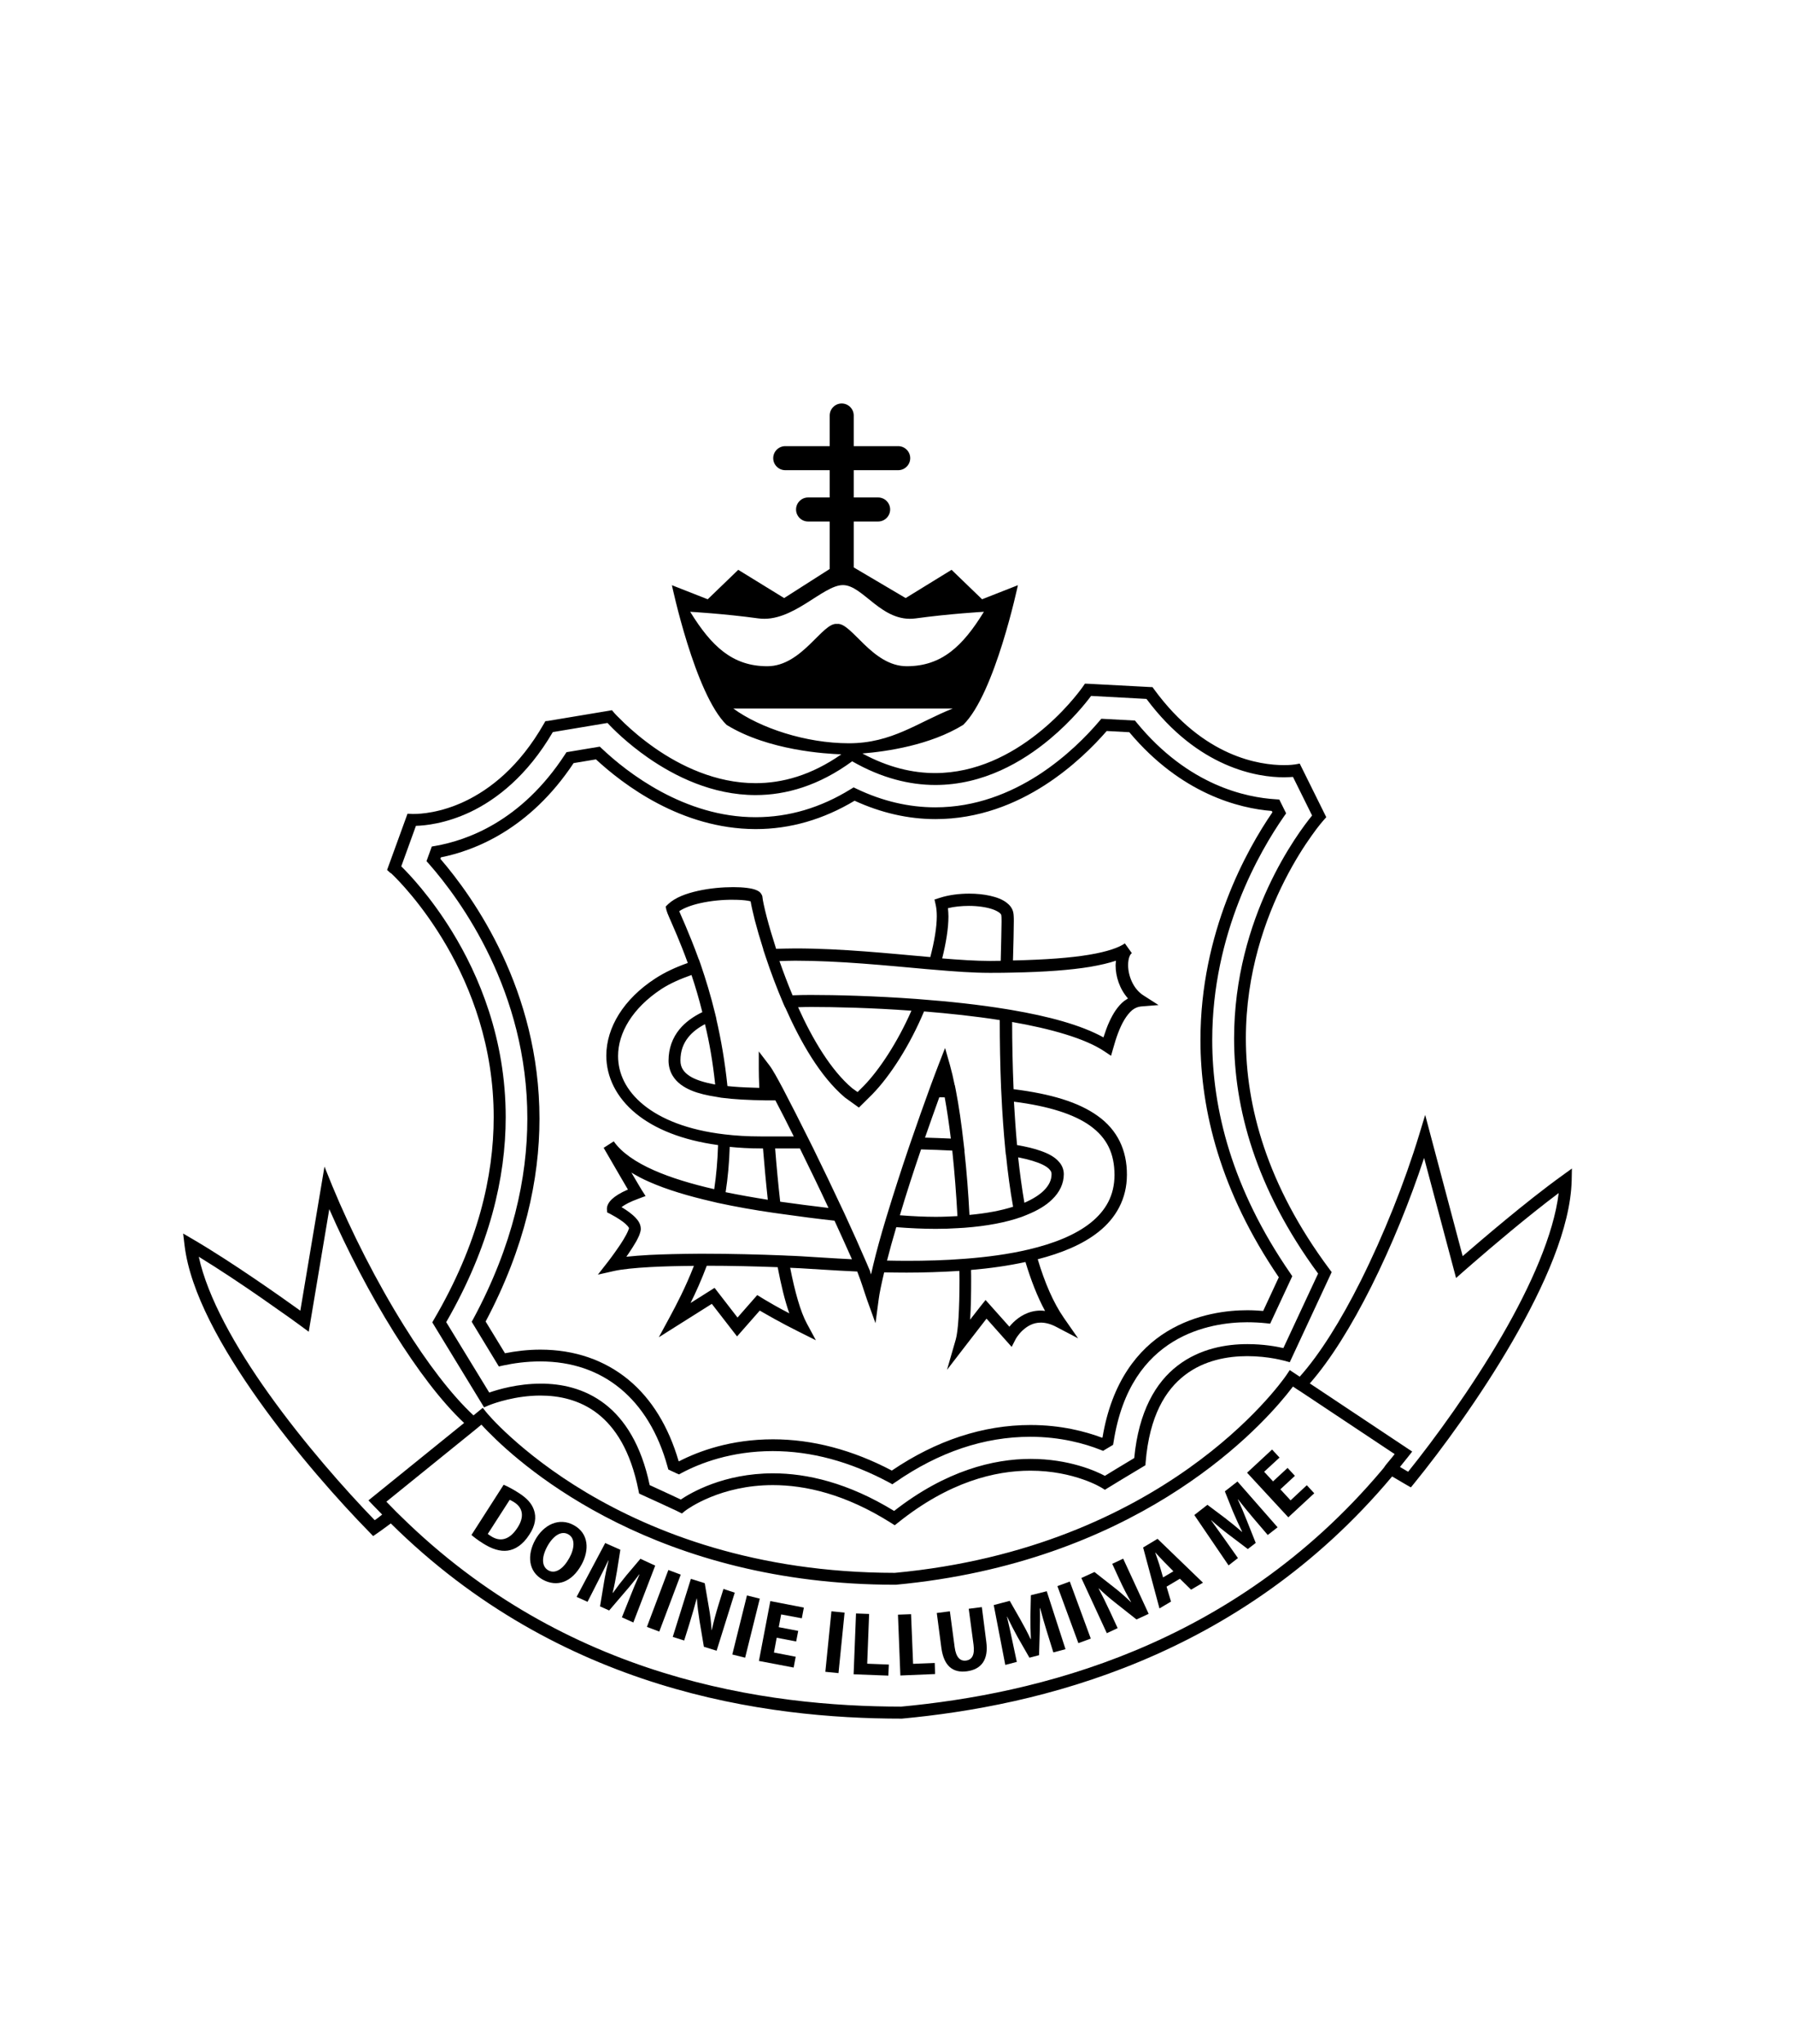 <?xml version="1.0" encoding="utf-8"?>
<!-- Generator: Adobe Illustrator 24.0.0, SVG Export Plug-In . SVG Version: 6.00 Build 0)  -->
<svg version="1.1" id="Layer_1" xmlns="http://www.w3.org/2000/svg" xmlns:xlink="http://www.w3.org/1999/xlink" x="0px" y="0px"
	 viewBox="0 0 149.28 170.08" style="enable-background:new 0 0 149.28 170.08;" xml:space="preserve">
<g>
	<path d="M32.56,72.67c0.46,0.43,2.59,2.55,4.61,6.04c2.02,3.49,3.91,8.33,3.91,14.24c0,4.91-1.3,10.56-4.96,16.81l-0.15,0.26
		l4.31,7.07l0.4-0.17l0.08-0.03c0.38-0.15,2.15-0.78,4.21-0.78c1.55,0,3.26,0.35,4.74,1.49c1.47,1.14,2.76,3.08,3.42,6.41l0.05,0.25
		l0.23,0.11c1.24,0.56,2.01,0.92,2.46,1.13c0.23,0.11,0.38,0.18,0.47,0.22c0.09,0.04,0.12,0.06,0.12,0.06l0.28,0.14l0.25-0.2
		l0.02-0.02c0.28-0.21,2.98-2.14,7.3-2.14c2.69,0,6.03,0.74,9.84,3.15l0.3,0.19l0.28-0.22c4.25-3.4,8.07-4.32,11.01-4.32
		c1.83,0,3.33,0.36,4.36,0.72c0.52,0.18,0.92,0.36,1.18,0.49c0.13,0.07,0.23,0.12,0.3,0.16l0.07,0.04l0.02,0.01l0.27,0.17l0.27-0.17
		l0.12-0.07c0.26-0.16,1-0.62,2.76-1.67l0.22-0.13l0.02-0.26c0.32-3.85,1.65-6,3.26-7.24c1.61-1.24,3.57-1.58,5.2-1.58
		c0.89,0,1.68,0.1,2.24,0.2c0.28,0.05,0.5,0.1,0.66,0.14l0.17,0.04l0.05,0.01l0.41,0.12l3.49-7.5l-0.18-0.24
		c-5.25-7.05-6.96-13.61-6.96-19.21c0-5.43,1.62-9.97,3.24-13.16c0.81-1.59,1.62-2.85,2.23-3.7c0.3-0.43,0.55-0.75,0.73-0.97
		c0.09-0.11,0.16-0.19,0.2-0.24l0.07-0.08l0.22-0.25l-2.21-4.46l-0.37,0.07l-0.01,0c-0.06,0.01-0.4,0.06-0.94,0.06
		c-1.98-0.01-6.65-0.63-10.79-6.3l-0.14-0.19l-0.24-0.01c-5.1-0.27-5.1-0.27-5.1-0.27l-0.28-0.01l-0.16,0.23l-0.05,0.07
		c-0.27,0.38-1.62,2.19-3.77,3.88c-2.14,1.69-5.06,3.26-8.49,3.26c-1.86,0-3.88-0.46-6.05-1.63c1.99-0.16,5.63-0.68,8.39-2.38
		c2.64-2.57,4.55-11.62,4.55-11.62l-2.98,1.17l-2.54-2.45l-3.82,2.35l-4.32-2.55v-3.82h2.03c0.55,0,1-0.45,1-1s-0.45-1-1-1h-2.03
		v-2.27h3.7c0.55,0,1-0.45,1-1s-0.45-1-1-1h-3.7v-2.55c0-0.55-0.45-1-1-1s-1,0.45-1,1v2.55h-3.7c-0.55,0-1,0.45-1,1s0.45,1,1,1h3.7
		v2.27h-1.8c-0.55,0-1,0.45-1,1s0.45,1,1,1h1.8v3.95l-3.79,2.42l-3.82-2.35l-2.54,2.45l-2.98-1.17c0,0,1.91,9.05,4.55,11.62
		c3.47,2.14,8.31,2.41,9.55,2.45c-2.51,1.75-4.91,2.4-7.14,2.4c-3.32,0-6.27-1.45-8.39-2.93c-1.06-0.74-1.91-1.48-2.49-2.03
		c-0.29-0.28-0.51-0.51-0.67-0.66l-0.17-0.18l-0.05-0.06l-0.18-0.21l-0.28,0.05c0,0,0,0-5.04,0.84L45.38,60l-0.12,0.21
		c-2.06,3.61-4.51,5.47-6.56,6.45c-2.06,0.98-3.74,1.06-4.25,1.06l-0.13,0l-0.03,0l-0.38-0.02l-1.7,4.68l0.25,0.23L32.56,72.67z
		 M46,60.91c2.97-0.49,4.12-0.69,4.55-0.76c0.43,0.47,1.62,1.67,3.37,2.89c2.22,1.54,5.34,3.11,8.96,3.11
		c2.52,0,5.26-0.78,8.03-2.81c2.44,1.4,4.78,1.97,6.92,1.97c3.99,0,7.27-1.93,9.54-3.83c1.83-1.53,3.01-3.03,3.42-3.58
		c0.09,0,0.21,0.01,0.37,0.02c0.62,0.03,1.84,0.1,4.24,0.23c4.3,5.77,9.28,6.53,11.45,6.52c0.31,0,0.56-0.02,0.74-0.03l1.59,3.21
		c-1.12,1.37-6.49,8.43-6.49,18.55c0,5.74,1.76,12.45,6.99,19.56l-2.89,6.2c-0.56-0.13-1.65-0.33-2.99-0.33
		c-1.76,0-3.95,0.36-5.81,1.79c-1.82,1.39-3.24,3.81-3.61,7.69c-1.4,0.84-2.11,1.27-2.44,1.48c-0.75-0.4-2.99-1.41-6.18-1.41
		c-3.09,0-7.06,0.97-11.36,4.33c-3.83-2.35-7.27-3.13-10.07-3.13c-4.12,0-6.86,1.63-7.68,2.18c-0.35-0.17-1.11-0.52-2.59-1.2
		c-0.7-3.34-2.08-5.48-3.73-6.75c-1.7-1.31-3.65-1.7-5.35-1.69c-1.92,0-3.55,0.49-4.27,0.74L37.13,110
		c3.62-6.28,4.95-12.03,4.95-17.05c0-6.54-2.23-11.81-4.46-15.44c-1.82-2.96-3.61-4.82-4.23-5.43l1.22-3.37
		c0.73-0.02,2.44-0.17,4.52-1.15C41.31,66.52,43.87,64.55,46,60.91z M57.43,50.9c0,0,2.84,0.16,5.67,0.55
		c2.84,0.39,5.35-2.77,7.04-2.77s3.23,3.16,6.06,2.77c2.84-0.39,5.67-0.55,5.67-0.55c-1.76,2.87-3.52,4.53-6.42,4.53
		c-2.9,0-4.6-3.68-5.8-3.52c-1.21-0.16-2.9,3.52-5.8,3.52S59.2,53.77,57.43,50.9z M61.02,58.95h18.26
		c-2.92,1.15-5.05,2.89-8.64,2.89C67.05,61.84,63.24,60.57,61.02,58.95z"/>
	<path d="M35.93,70.43l-0.34,0.94l-0.1,0.28l0.2,0.22c2.63,2.99,8.2,10.6,8.19,21.19c0,4.94-1.2,10.54-4.49,16.66l-0.14,0.25
		l2.26,3.72l0.35-0.08c0.88-0.19,1.94-0.34,3.09-0.34c2.65,0,4.89,0.79,6.68,2.27c1.79,1.48,3.14,3.66,3.92,6.5l0.06,0.22l0.21,0.1
		c0.16,0.07,0.31,0.14,0.45,0.21l0.23,0.1l0.22-0.12c1.52-0.81,4.12-1.82,7.58-1.82c3.2,0,6.44,0.87,9.68,2.61l0.27,0.15l0.25-0.17
		c3.64-2.52,7.4-3.78,11.23-3.78c2.53,0,4.54,0.57,5.83,1.08l0.23,0.09l0.21-0.13c0.13-0.08,0.27-0.16,0.42-0.25l0.2-0.12l0.04-0.23
		c0.71-4.56,2.74-6.99,4.95-8.35c2.22-1.36,4.67-1.62,6.16-1.62c0.56,0,1.09,0.03,1.57,0.08l0.35,0.04l1.84-3.95l-0.16-0.24
		c-4.87-7.06-6.5-13.67-6.5-19.41c0-8.9,3.95-15.71,5.98-18.62l0.17-0.24l-0.57-1.15l-0.29-0.02c-2.46-0.15-7.27-1.13-11.58-6.38
		l-0.14-0.17l-2.8-0.15l-0.16,0.19c-1.01,1.19-2.75,2.99-5.07,4.49c-2.33,1.5-5.23,2.69-8.58,2.69c-2.2,0-4.39-0.51-6.55-1.54
		l-0.25-0.12l-0.23,0.14c-2.52,1.56-5.17,2.34-7.92,2.34h0h0c-5.93,0.01-10.71-3.73-12.79-5.7l-0.18-0.17l-2.77,0.46l-0.12,0.18
		c-3.65,5.61-8.22,7.17-10.8,7.62L35.93,70.43z M47.73,63.49l1.86-0.31c2.25,2.08,7.08,5.78,13.26,5.8l0.02,0h0.02h0h0
		c2.86,0,5.62-0.8,8.22-2.36c2.2,1.01,4.46,1.53,6.73,1.53c3.6,0,6.69-1.27,9.12-2.84c2.32-1.5,4.06-3.26,5.13-4.49l1.88,0.1
		c4.32,5.15,9.17,6.34,11.85,6.55l0.06,0.11c-2.14,3.12-5.99,9.98-5.99,18.95c0,5.86,1.67,12.62,6.52,19.74l-1.3,2.8
		c-0.41-0.03-0.84-0.06-1.31-0.06c-1.6,0-4.23,0.27-6.69,1.77c-2.41,1.47-4.6,4.18-5.37,8.82c-0.01,0.01-0.02,0.01-0.03,0.02
		c-1.39-0.52-3.42-1.06-5.96-1.06c-3.96,0-7.85,1.29-11.54,3.79c-3.27-1.72-6.6-2.6-9.89-2.6c-3.5,0-6.17,0.98-7.82,1.83
		c-0.01,0-0.02-0.01-0.03-0.01c-0.84-2.88-2.25-5.19-4.18-6.78c-1.98-1.63-4.47-2.5-7.32-2.5c-1.09,0-2.09,0.13-2.95,0.3l-1.61-2.64
		c3.26-6.15,4.48-11.84,4.48-16.87c0-10.71-5.47-18.4-8.25-21.63l0.05-0.12C39.46,70.78,44.06,69.02,47.73,63.49z"/>
	<path d="M130,97.8c-3.02,2.17-6.83,5.45-8.29,6.71l-3.12-11.75l-0.51,1.68c-1.19,3.91-2.94,8.31-4.87,12.16
		c-1.62,3.24-3.4,6.09-5.06,7.94l-0.83-0.55l-0.28,0.42l-0.02,0.03c-0.55,0.79-10.22,14.33-32.56,16.42
		c-11.58-0.01-20.07-3.35-25.68-6.69c-2.8-1.67-4.88-3.34-6.26-4.59c-0.69-0.62-1.2-1.14-1.54-1.5c-0.17-0.18-0.29-0.32-0.38-0.42
		l-0.09-0.11l-0.03-0.03l-0.31-0.39l-0.77,0.63c-1.82-1.69-3.85-4.36-5.77-7.44c-2.28-3.65-4.42-7.87-5.98-11.65L27,97.06
		l-0.29,1.73l-1.72,10.26c-1.57-1.13-5.67-4.03-8.88-5.91l-0.87-0.51l0.12,1c0.47,3.89,3.08,8.54,6.18,12.9
		c3.1,4.36,6.71,8.41,9.22,10.97l0.29,0.3l0.35-0.24c0,0,0.44-0.3,1.12-0.81c14.1,13.95,31.18,16.24,42.49,16.24h0.02l0.02,0
		c11.26-1.05,28.05-4.95,40.79-20.15c0.73,0.44,1.19,0.69,1.19,0.7l0.37,0.21l0.27-0.33c2.26-2.78,5.48-7.15,8.16-11.78
		c2.68-4.63,4.85-9.5,4.95-13.42l0.02-1L130,97.8z M124.98,111.13c-2.55,4.39-5.59,8.56-7.81,11.32c-0.17-0.1-0.4-0.23-0.68-0.4
		c0.23-0.29,0.46-0.57,0.69-0.86l0.33-0.42l-8.52-5.67c1.73-1.97,3.49-4.82,5.11-8.05c1.7-3.39,3.23-7.17,4.4-10.71l2.66,9.99
		l0.61-0.54c0,0,0.32-0.28,0.85-0.74c1.44-1.25,4.45-3.82,7.08-5.79C129.29,102.69,127.37,107.01,124.98,111.13z M114.99,122.31
		c-12.49,14.82-28.89,18.64-40,19.68c-11.16-0.01-27.84-2.26-41.65-15.85c-0.12-0.12-0.24-0.24-0.36-0.35
		c-0.12-0.12-0.23-0.24-0.35-0.36c-0.16-0.16-0.32-0.32-0.48-0.49l7.24-5.86l0.16-0.13l0.21-0.17l0.03-0.03l0.27-0.22
		c0.14,0.16,0.34,0.37,0.58,0.61c3.08,3.14,14.09,12.71,33.86,12.71h0.02l0.02,0c19.68-1.84,29.76-12.42,32.53-15.83
		c0.22-0.27,0.39-0.49,0.52-0.66l0.28,0.19l0.03,0.02l0.22,0.14l0.17,0.11l7.76,5.16c-0.14,0.18-0.28,0.36-0.43,0.53
		c-0.11,0.13-0.21,0.26-0.32,0.39C115.21,122.05,115.1,122.18,114.99,122.31z M31.18,126.48c-2.46-2.54-5.88-6.4-8.83-10.54
		c-2.77-3.88-5.08-8-5.81-11.38c1.76,1.08,3.69,2.37,5.27,3.47c0.93,0.65,1.74,1.22,2.32,1.63c0.57,0.41,0.91,0.66,0.91,0.66
		l0.65,0.48l1.71-10.2c1.5,3.42,3.37,7.03,5.38,10.25c1.92,3.07,3.93,5.75,5.84,7.54l-7.96,6.44l0.37,0.39
		c0.26,0.27,0.51,0.53,0.77,0.79C31.56,126.21,31.35,126.37,31.18,126.48z"/>
	<path d="M51.31,103.99c-0.19,0.27-0.36,0.51-0.49,0.68c-0.13,0.17-0.21,0.28-0.21,0.28l-0.86,1.1l1.37-0.31
		c0.63-0.14,1.7-0.25,2.98-0.32c1.08-0.06,2.33-0.09,3.64-0.1c-0.7,1.8-1.45,3.22-2.01,4.26l-0.91,1.68l4.41-2.78l2.1,2.71
		l1.89-2.15c0.57,0.33,1.76,1.02,3.25,1.76l1.42,0.71l-0.75-1.39c-0.53-0.97-1-2.65-1.39-4.64c0.3,0.01,0.59,0.03,0.87,0.04h0
		c0.97,0.05,2.66,0.18,4.71,0.27c0.35,0.88,0.58,1.68,0.83,2.39l0.69,1.91l0.27-2.02c0.05-0.41,0.21-1.19,0.45-2.21
		c0.61,0.01,1.22,0.02,1.87,0.02c1.42,0,2.91-0.05,4.39-0.14c0,0.26,0.01,0.53,0.01,0.79c0,1.19-0.03,2.25-0.08,3.1
		c-0.05,0.85-0.14,1.5-0.23,1.81l-0.73,2.53l1.61-2.09c0.73-0.95,1.25-1.61,1.57-2.03c0.04-0.05,0.07-0.09,0.11-0.14l2.09,2.35
		l0.33-0.64c0.01-0.02,0.21-0.39,0.58-0.73c0.37-0.34,0.86-0.65,1.51-0.65c0.36,0,0.79,0.09,1.3,0.36l1.81,0.95l-1.17-1.68
		c-0.9-1.29-1.62-2.99-2.19-4.9c1.97-0.51,3.73-1.22,5.06-2.28c1.44-1.14,2.36-2.74,2.36-4.75c0.01-2.04-0.79-3.74-2.45-4.91
		c-1.58-1.13-3.87-1.82-6.98-2.21c-0.08-1.96-0.12-3.85-0.12-5.59c3.22,0.56,6.07,1.37,7.66,2.43l0.57,0.38l0.19-0.66
		c0.22-0.8,0.52-1.68,0.92-2.34c0.2-0.33,0.42-0.6,0.64-0.79c0.23-0.18,0.46-0.28,0.72-0.31l1.48-0.12l-1.25-0.8
		c-0.85-0.53-1.28-1.64-1.28-2.52c0-0.27,0.04-0.51,0.1-0.68c0.06-0.18,0.15-0.28,0.21-0.32l-0.58-0.81
		c-0.46,0.33-1.42,0.69-3.01,0.95c-1.5,0.25-3.56,0.41-6.3,0.47c0.04-1.44,0.07-2.58,0.07-3.26c0-0.17,0-0.31-0.01-0.43
		c-0.01-0.12-0.01-0.21-0.04-0.33c-0.08-0.33-0.29-0.59-0.54-0.78c-0.37-0.29-0.85-0.46-1.38-0.58c-0.53-0.12-1.13-0.18-1.73-0.18
		c-0.85,0-1.72,0.11-2.46,0.35l-0.44,0.14l0.1,0.45c0.06,0.26,0.09,0.58,0.09,0.94c0,0.91-0.2,2.1-0.54,3.4
		c-3.41-0.3-7.37-0.72-11.22-0.72c-0.54,0-1.08,0.02-1.61,0.03c-0.32-1-0.59-1.91-0.78-2.64c-0.21-0.81-0.34-1.43-0.36-1.68
		l-0.01-0.07l-0.03-0.07c-0.13-0.28-0.31-0.35-0.46-0.42c-0.23-0.1-0.5-0.15-0.82-0.19c-0.32-0.04-0.69-0.06-1.1-0.06
		c-0.9,0-1.96,0.09-2.94,0.31c-0.98,0.22-1.88,0.54-2.49,1.11l-0.2,0.2l0.06,0.28c0.05,0.18,0.12,0.36,0.24,0.63
		c0.31,0.72,0.9,2.01,1.54,3.78c-0.97,0.34-1.89,0.76-2.72,1.3c-2.62,1.71-4.05,4.06-4.06,6.4c0,1.77,0.83,3.49,2.47,4.83
		c1.55,1.27,3.83,2.21,6.83,2.62c-0.04,1.31-0.15,2.53-0.32,3.67c-1.88-0.43-3.61-0.95-5.01-1.57c-1.54-0.68-2.71-1.49-3.35-2.41
		l-0.84,0.54c1.12,1.95,1.72,2.95,2.02,3.47c-0.67,0.29-1.08,0.56-1.34,0.81c-0.33,0.31-0.41,0.62-0.41,0.77l0,0.03l0.02,0.29
		l0.26,0.13l0.07,0.04c0.16,0.08,0.58,0.32,0.94,0.58c0.18,0.13,0.34,0.28,0.44,0.39l0.1,0.14l0.01,0.03c0,0.01-0.02,0.08-0.06,0.18
		C52.11,102.8,51.69,103.46,51.31,103.99z M51.75,100.41c0.24-0.18,0.66-0.42,1.38-0.68l0.59-0.22l-0.34-0.53l-0.01-0.02
		c-0.05-0.08-0.25-0.41-0.83-1.4c0.45,0.27,0.93,0.53,1.46,0.76c1.51,0.67,3.31,1.2,5.27,1.65c0.16,0.04,0.31,0.07,0.46,0.11
		c1.48,0.32,3.06,0.6,4.66,0.83h0c0,0,0,0,0.01,0c0.21,0.03,0.43,0.06,0.64,0.09c1.46,0.21,2.94,0.4,4.4,0.56
		c0.47,1.03,0.93,2.03,1.34,2.96c0.04,0.09,0.07,0.17,0.11,0.25c-1.82-0.09-3.31-0.2-4.23-0.25h0c-0.35-0.02-0.73-0.04-1.11-0.05
		c-0.14-0.01-0.26-0.01-0.4-0.02c-1.99-0.08-4.3-0.14-6.51-0.14h-0.17c-0.12,0-0.23,0-0.35,0c-1.46,0.01-2.86,0.04-4.08,0.1
		c-0.72,0.04-1.36,0.09-1.92,0.15c0.06-0.09,0.12-0.17,0.18-0.26c0.23-0.34,0.46-0.7,0.65-1.03c0.09-0.17,0.17-0.33,0.24-0.49
		c0.06-0.16,0.11-0.31,0.13-0.49l0-0.06c-0.01-0.4-0.21-0.67-0.42-0.9c-0.32-0.34-0.73-0.62-1.07-0.83
		c-0.04-0.02-0.07-0.04-0.11-0.06C51.73,100.43,51.74,100.42,51.75,100.41z M56.59,75.98c-0.03-0.06-0.05-0.12-0.07-0.17
		c0.4-0.27,1.03-0.51,1.76-0.67c0.89-0.2,1.89-0.29,2.72-0.28c0.5,0,0.93,0.03,1.23,0.08c0.1,0.02,0.17,0.04,0.23,0.05
		c0.06,0.37,0.18,0.89,0.35,1.58c0.18,0.69,0.42,1.52,0.71,2.43l-0.01,0l0.21,0.63c0.4,1.21,0.9,2.54,1.47,3.88l0.14,0.31l0.01,0
		c1.27,2.87,2.9,5.73,4.94,7.47l0.01,0.01l1.18,0.85l1.12-1.11l0,0c1.48-1.52,3.11-4.05,4.3-6.89c2.1,0.17,4.26,0.4,6.3,0.72
		c0,0.01,0,0.02,0,0.03c0,1.74,0.03,3.64,0.11,5.61l0,0l0.03,0.58c0.07,1.52,0.18,3.08,0.33,4.63l0.04,0.38l0.01,0
		c0.15,1.46,0.34,2.9,0.59,4.3c-1,0.32-2.22,0.55-3.63,0.68c-0.09-1.77-0.23-3.58-0.42-5.32l0.01,0l-0.07-0.59
		c-0.18-1.62-0.4-3.16-0.66-4.49l-0.08-0.4l-0.01,0c-0.12-0.59-0.25-1.15-0.39-1.65l-0.41-1.44l-0.54,1.39
		c-0.19,0.5-0.41,1.07-0.63,1.67h0l-0.12,0.33c-0.48,1.32-1.01,2.8-1.54,4.35l-0.22,0.64l0,0c-0.62,1.83-1.22,3.69-1.75,5.43l0,0
		l-0.12,0.39c-0.43,1.42-0.79,2.73-1.05,3.82l-0.14,0.6l0,0c-0.02,0.07-0.04,0.15-0.05,0.22c-0.03-0.07-0.05-0.15-0.08-0.22l0.02,0
		l-0.31-0.73c-0.55-1.28-1.2-2.73-1.89-4.22l-0.12-0.25l0,0c-0.8-1.71-1.64-3.46-2.44-5.09h0l-0.36-0.72
		c-0.77-1.55-1.48-2.94-2.04-4.01l-0.14-0.27h0c-0.22-0.42-0.43-0.79-0.59-1.08c-0.21-0.36-0.36-0.61-0.49-0.78l-0.9-1.18v1.48
		c0,0.32,0.01,0.86,0.04,1.55c-0.8-0.02-1.56-0.05-2.24-0.11c-0.14-0.01-0.27-0.03-0.41-0.04c-0.21-2.05-0.54-3.92-0.93-5.6l0.01,0
		l-0.1-0.41c-0.37-1.53-0.79-2.89-1.19-4.06l-0.16-0.46l-0.01,0c-0.42-1.16-0.82-2.13-1.13-2.86C56.85,76.57,56.7,76.23,56.59,75.98
		z M66.16,79.93c3.71,0,7.57,0.4,10.95,0.7c0.2,0.02,0.41,0.04,0.6,0.05c1.71,0.15,3.28,0.26,4.63,0.26c0.49,0,0.95,0,1.4-0.01
		c0.17,0,0.32-0.01,0.48-0.01c2.8-0.05,4.91-0.22,6.49-0.48c0.87-0.15,1.58-0.32,2.15-0.51c-0.01,0.13-0.03,0.26-0.03,0.39
		c0,0.9,0.32,1.95,1.03,2.75c-0.11,0.07-0.22,0.14-0.33,0.22c-0.53,0.43-0.9,1.03-1.2,1.67c-0.21,0.44-0.36,0.9-0.51,1.35
		c-1.88-1.04-4.6-1.76-7.65-2.28c-0.14-0.02-0.28-0.05-0.42-0.07c-2.32-0.38-4.79-0.64-7.16-0.82c-0.12-0.01-0.24-0.02-0.37-0.03
		c-3.45-0.25-6.65-0.33-8.77-0.33c-0.5,0-1,0.01-1.5,0.03c0,0,0,0,0,0c-0.41-0.98-0.77-1.94-1.09-2.85
		C65.31,79.95,65.74,79.93,66.16,79.93z M78.92,76.25c0-0.24-0.02-0.47-0.04-0.69c0.53-0.13,1.14-0.19,1.75-0.19
		c0.72,0,1.42,0.1,1.93,0.27c0.25,0.08,0.45,0.19,0.58,0.28c0.13,0.1,0.17,0.17,0.18,0.23c0.01,0.02,0.02,0.23,0.02,0.52
		c0,0.66-0.04,1.81-0.07,3.27c-0.3,0-0.59,0.01-0.91,0.01c-1.14,0-2.49-0.09-3.96-0.21C78.72,78.45,78.92,77.25,78.92,76.25z
		 M90.71,93.66c1.41,1.02,2.02,2.3,2.03,4.1c-0.01,1.71-0.72,2.95-1.98,3.97c-1.26,1.01-3.08,1.74-5.18,2.23
		c-1.65,0.39-3.46,0.63-5.3,0.77c-1.63,0.13-3.27,0.17-4.85,0.17c-0.56,0-1.09-0.01-1.62-0.02c0.21-0.83,0.47-1.77,0.77-2.78
		c1.15,0.09,2.26,0.14,3.29,0.14c0.65,0,1.26-0.02,1.86-0.06c0.17-0.01,0.35-0.02,0.51-0.03c1.89-0.14,3.5-0.45,4.79-0.91h0
		c0.14-0.05,0.26-0.11,0.4-0.16c0.87-0.35,1.6-0.77,2.12-1.29c0.61-0.58,0.97-1.31,0.97-2.1c0-0.37-0.14-0.73-0.38-1
		c-0.35-0.42-0.87-0.7-1.52-0.93c-0.55-0.2-1.23-0.36-1.99-0.49c-0.11-1.21-0.19-2.41-0.26-3.61
		C87.29,92.03,89.38,92.71,90.71,93.66z M84.33,110.01c-0.13,0.13-0.24,0.25-0.34,0.37l-1.98-2.22l-0.37,0.46
		c0,0-0.28,0.36-0.92,1.18c0-0.04,0.01-0.07,0.01-0.11c0.06-0.88,0.08-1.96,0.08-3.16c0-0.28,0-0.58-0.01-0.87
		c1.56-0.13,3.09-0.35,4.53-0.66c0.45,1.49,0.98,2.87,1.63,4.07c-0.14-0.02-0.27-0.03-0.4-0.03
		C85.56,109.05,84.81,109.55,84.33,110.01z M85.24,100.07c-0.21-1.23-0.38-2.49-0.52-3.78c0.87,0.17,1.57,0.38,2.04,0.61
		c0.29,0.14,0.49,0.29,0.6,0.43c0.11,0.13,0.14,0.23,0.14,0.36c0,0.48-0.2,0.93-0.66,1.38C86.47,99.43,85.93,99.77,85.24,100.07z
		 M76.64,95.63c0.91,0.02,1.77,0.06,2.6,0.1c0.19,1.78,0.33,3.63,0.43,5.45c-0.58,0.03-1.17,0.06-1.8,0.06
		c-0.94,0-1.94-0.05-2.99-0.13C75.4,99.36,76.01,97.47,76.64,95.63z M78.16,91.29c0.15,0,0.3,0,0.45,0.01
		c0.19,1.04,0.36,2.2,0.51,3.43c-0.69-0.03-1.4-0.06-2.15-0.08C77.38,93.46,77.79,92.33,78.16,91.29z M71.87,90.35l-0.51,0.51
		l-0.46-0.33c-1.75-1.48-3.29-4.06-4.49-6.73c0.36-0.01,0.71-0.02,1.07-0.02c2.02,0,5.07,0.07,8.36,0.31
		C74.7,86.69,73.17,89.02,71.87,90.35L71.87,90.35z M60.72,95.42c0.8,0.08,1.64,0.13,2.55,0.13c0.07,0,0.15,0,0.22,0
		c0.11,1.35,0.24,2.8,0.4,4.27c-1.2-0.19-2.38-0.4-3.51-0.63C60.56,98.02,60.68,96.76,60.72,95.42z M59.51,90.23
		c-0.89-0.16-1.6-0.38-2.07-0.67c-0.29-0.18-0.49-0.37-0.62-0.58c-0.13-0.21-0.2-0.44-0.2-0.74c0-0.81,0.24-1.43,0.67-1.96
		c0.33-0.41,0.8-0.77,1.37-1.07C59.03,86.72,59.32,88.4,59.51,90.23z M64.92,99.98c-0.17-1.51-0.31-3.02-0.42-4.43
		c0.69,0,1.38,0,2.06,0c0.77,1.57,1.6,3.27,2.38,4.95C67.59,100.34,66.25,100.17,64.92,99.98z M57.54,81.12
		c0.31,0.92,0.62,1.96,0.9,3.09c-0.76,0.37-1.42,0.84-1.91,1.44c-0.57,0.7-0.9,1.58-0.9,2.59c0,0.46,0.12,0.9,0.35,1.27
		c0.34,0.56,0.9,0.95,1.58,1.23c0.58,0.24,1.28,0.4,2.06,0.52c0.14,0.02,0.26,0.05,0.4,0.07c1.08,0.14,2.32,0.2,3.68,0.22
		c0.17,0,0.35,0,0.53,0c0.1,0,0.19,0,0.29,0c0.45,0.85,0.97,1.87,1.53,3c-0.7,0-1.39,0-2.1,0c-0.23,0-0.45,0-0.68,0
		c-1.06,0-2.05-0.06-2.97-0.17c-3.1-0.36-5.33-1.29-6.77-2.47c-1.44-1.18-2.1-2.6-2.1-4.05c0-1.92,1.19-3.98,3.6-5.57
		C55.77,81.81,56.63,81.44,57.54,81.12z M64.37,108.56c-0.31-0.18-0.57-0.33-0.74-0.43c-0.17-0.1-0.26-0.16-0.26-0.16l-0.36-0.22
		l-1.64,1.87l-1.91-2.47l-2,1.26c0.44-0.88,0.9-1.9,1.35-3.1c2,0,4.06,0.05,5.9,0.12c0.28,1.46,0.59,2.77,0.97,3.84
		C65.18,109.01,64.73,108.77,64.37,108.56z"/>
	<path d="M44.43,125.63c-0.18-0.53-0.57-0.98-1.3-1.44c-0.44-0.28-0.87-0.51-1.22-0.66l-2.68,4.18c0.2,0.17,0.5,0.41,0.93,0.68
		c0.76,0.49,1.47,0.71,2.09,0.62c0.62-0.09,1.26-0.49,1.79-1.32C44.55,126.93,44.64,126.23,44.43,125.63z M43.07,127.09
		c-0.68,1.07-1.48,1.2-2.21,0.72c-0.1-0.06-0.21-0.13-0.27-0.19l1.82-2.83c0.09,0.03,0.21,0.09,0.38,0.2
		C43.52,125.45,43.64,126.21,43.07,127.09z"/>
	<path d="M47.74,126.89c-1.21-0.66-2.5-0.05-3.21,1.24c-0.68,1.25-0.58,2.63,0.64,3.3c1.16,0.63,2.4,0.25,3.23-1.27
		C49.04,128.98,49.01,127.58,47.74,126.89z M47.37,129.63c-0.48,0.87-1.14,1.35-1.73,1.03c-0.57-0.31-0.6-1.08-0.1-2
		c0.49-0.89,1.16-1.33,1.74-1.01C47.89,127.98,47.81,128.84,47.37,129.63z"/>
	<path d="M53.29,129.69l-1.16,1.37c-0.39,0.47-0.79,0.99-1.13,1.47l-0.02-0.01c0.14-0.58,0.26-1.2,0.36-1.81l0.28-1.77l-1.26-0.56
		l-2.38,4.48l0.91,0.41l0.85-1.67c0.27-0.53,0.6-1.19,0.88-1.77l0.02,0.01c-0.16,0.62-0.3,1.32-0.39,1.87l-0.32,1.94l0.76,0.34
		l1.3-1.52c0.37-0.42,0.82-0.97,1.2-1.48l0.02,0.01c-0.28,0.62-0.55,1.28-0.76,1.81l-0.7,1.75l0.95,0.43l1.82-4.73L53.29,129.69z"/>
	<rect x="52.65" y="132.63" transform="matrix(0.353 -0.936 0.936 0.353 -88.898 137.82)" width="5.06" height="1.1"/>
	<path d="M60.2,132.2l-0.41,1.31c-0.24,0.78-0.43,1.49-0.56,2.11l-0.02,0c-0.03-0.57-0.11-1.26-0.21-1.8l-0.36-2.1l-1.15-0.36
		l-1.51,4.83l0.95,0.3l0.42-1.34c0.26-0.84,0.46-1.55,0.62-2.15l0.02,0c0.03,0.59,0.13,1.29,0.22,1.86l0.36,2.15l1.06,0.33
		l1.51-4.83L60.2,132.2z"/>
	<rect x="59.47" y="134.76" transform="matrix(0.241 -0.971 0.971 0.241 -84.249 162.922)" width="5.06" height="1.1"/>
	<polygon points="63.15,138.19 66.04,138.74 66.21,137.84 64.4,137.49 64.63,136.26 66.25,136.57 66.42,135.69 64.8,135.38 
		65,134.32 66.72,134.64 66.89,133.75 64.1,133.21 	"/>
	<rect x="66.94" y="136.06" transform="matrix(0.1 -0.995 0.995 0.1 -73.396 192.092)" width="5.06" height="1.1"/>
	<polygon points="72.32,134.28 71.23,134.24 71.03,139.3 73.92,139.41 73.96,138.49 72.16,138.42 	"/>
	<polygon points="75.98,138.43 75.81,134.3 74.72,134.34 74.92,139.4 77.81,139.28 77.78,138.36 	"/>
	<path d="M81.7,133.71l-1.09,0.14l0.4,3c0.11,0.85-0.13,1.24-0.63,1.31c-0.48,0.06-0.83-0.27-0.94-1.1l-0.4-3l-1.09,0.14l0.38,2.89
		c0.2,1.49,0.93,2.12,2.13,1.96c1.21-0.16,1.81-0.98,1.61-2.45L81.7,133.71z"/>
	<path d="M85.78,132.72l-0.04,1.8c0,0.61,0.01,1.26,0.04,1.85l-0.02,0.01c-0.25-0.54-0.55-1.1-0.85-1.63l-0.89-1.56l-1.33,0.35
		l0.96,4.98l0.96-0.25l-0.39-1.83c-0.12-0.58-0.28-1.3-0.43-1.93l0.02,0c0.27,0.58,0.6,1.21,0.87,1.7l0.98,1.71l0.8-0.21l0.06-2
		c0.02-0.56,0.03-1.28,0.01-1.91l0.02-0.01c0.17,0.66,0.37,1.34,0.54,1.89l0.56,1.8l1.01-0.27l-1.56-4.82L85.78,132.72z"/>
	<rect x="88.93" y="131.63" transform="matrix(0.938 -0.345 0.345 0.938 -40.842 39.175)" width="1.1" height="5.06"/>
	<path d="M92.55,130.11l0.57,1.24c0.34,0.74,0.68,1.4,1,1.94l-0.01,0.01c-0.41-0.4-0.93-0.86-1.37-1.2l-1.67-1.31l-1.09,0.5
		l2.12,4.59l0.9-0.42l-0.59-1.28c-0.37-0.8-0.7-1.46-0.99-2.01l0.02-0.01c0.42,0.41,0.96,0.87,1.42,1.23l1.71,1.35l1.01-0.47
		l-2.12-4.59L92.55,130.11z"/>
	<path d="M95.12,128.75l1.36,5.07l0.96-0.57l-0.37-1.24l1.11-0.66l0.93,0.91l0.99-0.58l-3.78-3.65L95.12,128.75z M97.64,130.73
		l-0.86,0.51l-0.31-1.06c-0.09-0.29-0.24-0.7-0.34-1l0.01-0.01c0.21,0.23,0.5,0.55,0.72,0.77L97.64,130.73z"/>
	<path d="M101.92,124.08l0.67,1.67c0.24,0.56,0.51,1.16,0.77,1.69l-0.02,0.01c-0.45-0.4-0.94-0.79-1.43-1.17l-1.44-1.08l-1.09,0.85
		l2.85,4.19l0.78-0.61l-1.08-1.53c-0.34-0.48-0.77-1.08-1.15-1.61l0.01-0.01c0.48,0.43,1.03,0.88,1.47,1.21l1.57,1.19l0.66-0.51
		l-0.74-1.86c-0.2-0.52-0.48-1.18-0.75-1.75l0.02-0.01c0.42,0.54,0.87,1.08,1.24,1.52l1.23,1.44l0.82-0.64l-3.34-3.81L101.92,124.08
		z"/>
	<polygon points="107.39,124.83 106.54,123.91 107.75,122.79 107.14,122.13 105.93,123.25 105.19,122.45 106.47,121.27 
		105.85,120.6 103.77,122.53 107.2,126.24 109.36,124.24 108.74,123.57 	"/>
</g>
</svg>

